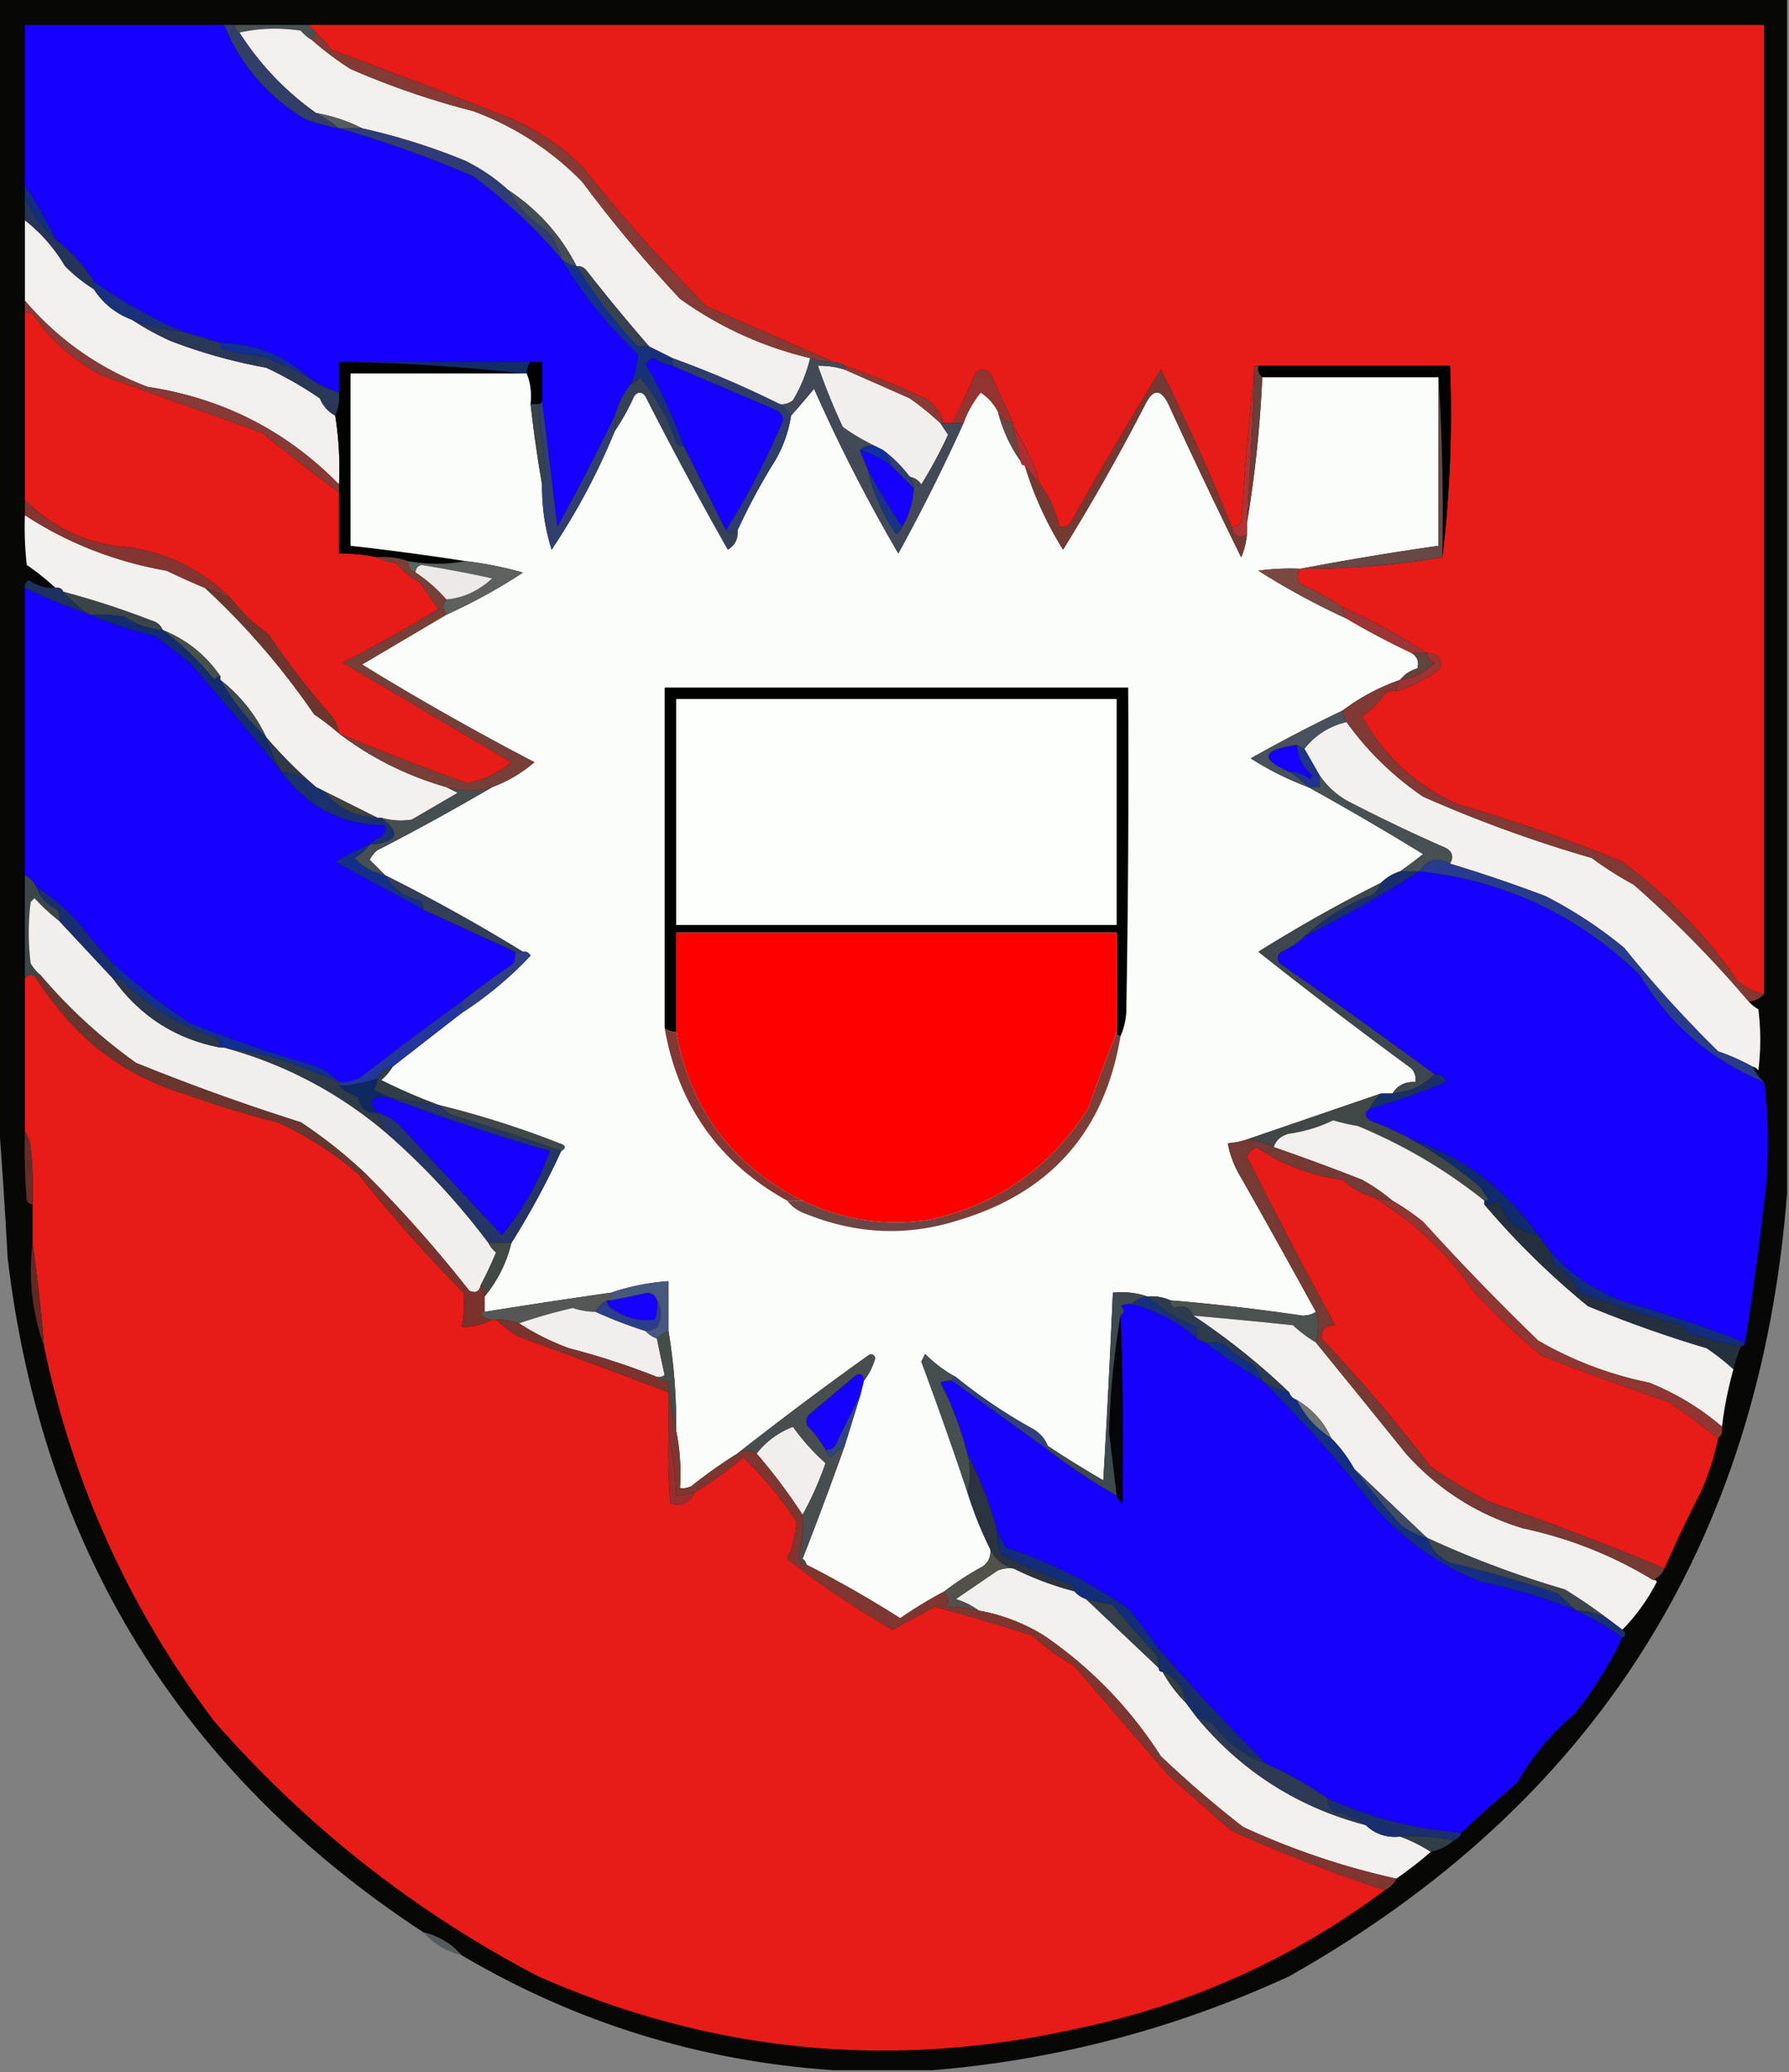 <svg xmlns="http://www.w3.org/2000/svg" width="467" height="541" style="shape-rendering:geometricPrecision;text-rendering:geometricPrecision;image-rendering:optimizeQuality;fill-rule:evenodd;clip-rule:evenodd"><rect width="100%" height="100%" fill="#808080" stroke="none"/><path style="opacity:1" fill="#070806" d="M-.5-.5h467v312c-7.122 91.458-50.456 159.624-130 204.5-29.692 13.671-60.692 21.838-93 24.5h-26c-34.697-2.343-67.03-12.343-97-30-2.661-3.002-5.995-5.002-10-6C47.185 462.924 11.018 404.257 2 328.5c-.686-12.833-1.52-25.5-2.5-38V-.5z"/><path style="opacity:1" fill="#1600ff" d="M58.5 6.5c4.346 10.508 11.346 18.674 21 24.5a45.785 45.785 0 0 0 9 2.5 291.725 291.725 0 0 1 35 12.5 140.8 140.8 0 0 1 23 21.5 113.567 113.567 0 0 0 20 25 18.973 18.973 0 0 1-2 8c-1.841 2.349-3.174 5.015-4 8a596.315 596.315 0 0 1-15 29 20716.502 20716.502 0 0 0-4-33v-10h-53v8a26.8 26.8 0 0 1-8-4c-6.428-5.839-14.095-8.839-23-9a4330.253 4330.253 0 0 0-10-3 131.088 131.088 0 0 1-23-13 40.338 40.338 0 0 0-10-11 92.288 92.288 0 0 0-8-14v-42h52z"/><path style="opacity:1" fill="#485051" d="M61.5 6.5h19l2 2-1 2a10.52 10.52 0 0 1-3-2.5c-5.516-.817-10.85-.65-16 .5-.838-.342-1.172-1.008-1-2z"/><path style="opacity:1" fill="#e71b17" d="M80.5 6.5h380v253c-2.64-.454-4.973-1.621-7-3.5-8.292-11.959-18.292-22.293-30-31a409.898 409.898 0 0 0-43-15c-10.902-4.904-19.236-12.57-25-23a19.432 19.432 0 0 0 6-6 4.934 4.934 0 0 1 3-.5 37.927 37.927 0 0 0 11.5-6c.509-2.638-.658-3.972-3.5-4a174.111 174.111 0 0 0-22-12 86.687 86.687 0 0 0-11-6c-1.126-1.308-1.126-2.642 0-4a215.374 215.374 0 0 0 37-3c1.985-16.3 2.652-32.966 2-50h-51a1131.59 1131.59 0 0 0-3.5 41c-.671.752-1.504 1.086-2.5 1a569.06 569.06 0 0 0-18.5-41 1193.402 1193.402 0 0 0-23.5 40c-.825.886-1.825 1.219-3 1-.876-4.082-2.543-7.749-5-11-1.55-5.43-3.884-10.43-7-15v-1a2421.64 2421.64 0 0 1-6-13c-1.333-1.333-2.667-1.333-4 0a115.053 115.053 0 0 1-6 13h-2c-.889-2.236-2.222-4.236-4-6a224.705 224.705 0 0 0-22-9 5.728 5.728 0 0 0-3-1c-10.91-4.783-21.91-9.616-33-14.5A419.27 419.27 0 0 1 152 43.5c-5.389-5.28-11.556-9.447-18.5-12.5a1997.165 1997.165 0 0 0-47-18 32.616 32.616 0 0 0-4-4.5l-2-2z"/><path style="opacity:1" fill="#f3efed" d="M81.5 10.5a79.924 79.924 0 0 0 10 7.5 210.253 210.253 0 0 0 32 11c10.916 4.038 20.416 10.204 28.5 18.5A358.248 358.248 0 0 0 177.5 78c10.267 7.373 21.6 12.54 34 15.5a39.237 39.237 0 0 1-4.5 11c-1.011.837-2.178 1.17-3.5 1a265.313 265.313 0 0 0-28-12 401.2 401.2 0 0 0-6-3 481.044 481.044 0 0 1-16.5-20c-.671-.752-1.504-1.086-2.5-1-4.176-8.183-10.176-14.85-18-20-3.254-2.971-6.92-5.471-11-7.5a164.74 164.74 0 0 0-27-8.5c-3.716-1.905-7.716-3.239-12-4-8.016-5.683-14.682-12.683-20-21 5.15-1.15 10.484-1.317 16-.5a10.52 10.52 0 0 0 3 2.5z"/><path style="opacity:1" fill="#323e68" d="M58.5 6.5h3c-.172.992.162 1.658 1 2 5.318 8.317 11.984 15.317 20 21a38.496 38.496 0 0 1 6 4 45.785 45.785 0 0 1-9-2.5c-9.654-5.826-16.654-13.992-21-24.5z"/><path style="opacity:1" fill="#575b5d" d="M82.5 29.5c4.284.761 8.284 2.095 12 4h-6a38.496 38.496 0 0 0-6-4z"/><path style="opacity:1" fill="#2f3c77" d="M88.5 33.5h6a164.74 164.74 0 0 1 27 8.5c4.08 2.029 7.746 4.529 11 7.5 2.6 4.435 6.1 8.102 10.5 11 1.726 2.091 2.893 4.424 3.5 7a140.8 140.8 0 0 0-23-21.5 291.725 291.725 0 0 0-35-12.5z"/><path style="opacity:1" fill="#843b36" d="M82.5 8.5a32.616 32.616 0 0 1 4 4.5 1997.165 1997.165 0 0 1 47 18c6.944 3.053 13.111 7.22 18.5 12.5A419.27 419.27 0 0 0 184.5 80c11.09 4.884 22.09 9.717 33 14.5a19.24 19.24 0 0 1-6-1c-12.4-2.96-23.733-8.127-34-15.5A358.248 358.248 0 0 1 152 47.5c-8.084-8.296-17.584-14.462-28.5-18.5a210.253 210.253 0 0 1-32-11 79.924 79.924 0 0 1-10-7.5l1-2z"/><path style="opacity:1" fill="#434d56" d="M132.5 49.5c7.824 5.15 13.824 11.817 18 20-1.562-.233-2.895-.9-4-2-.607-2.576-1.774-4.909-3.5-7-4.4-2.898-7.9-6.565-10.5-11z"/><path style="opacity:1" fill="#f3efed" d="M6.5 57.5c4.162 3.252 7.662 7.252 10.5 12a41.376 41.376 0 0 0 7.5 6c2.418 3.745 5.751 6.412 10 8a71.244 71.244 0 0 0 10 5.5c8.06 3.1 16.393 5.433 25 7a100.23 100.23 0 0 1 14 8c.828 1.992 2.161 3.492 4 4.5a86.756 86.756 0 0 1 1 18c-13.677-14.007-30.344-22.507-50-25.5-12.63-4.806-23.297-12.306-32-22.5v-21z"/><path style="opacity:1" fill="#112d80" d="M6.5 48.5a92.288 92.288 0 0 1 8 14c-3.556-3-6.223-6.666-8-11v-3z"/><path style="opacity:1" fill="#26345a" d="M6.5 51.5c1.777 4.334 4.444 8 8 11a40.338 40.338 0 0 1 10 11v2a41.376 41.376 0 0 1-7.5-6c-2.838-4.748-6.338-8.748-10.5-12v-6z"/><path style="opacity:1" fill="#384151" d="M150.5 69.5c.996-.086 1.829.248 2.5 1a481.044 481.044 0 0 0 16.5 20h-3a124.155 124.155 0 0 1-16-21z"/><path style="opacity:1" fill="#19317b" d="M24.5 73.5a131.088 131.088 0 0 0 23 13 47.13 47.13 0 0 1-13-3c-4.249-1.588-7.582-4.255-10-8v-2z"/><path style="opacity:1" fill="#123093" d="M146.5 67.5c1.105 1.1 2.438 1.767 4 2a124.155 124.155 0 0 0 16 21v2a113.567 113.567 0 0 1-20-25z"/><path style="opacity:1" fill="#e71b17" d="M6.5 81.5a2.428 2.428 0 0 1 2 .5c4.76 6.761 10.76 12.094 18 16 14.012 5.002 28.012 10.002 42 15a433.828 433.828 0 0 0 20 15.5v16a44.87 44.87 0 0 1 10 1c1.452.802 3.118 1.302 5 1.5a21.53 21.53 0 0 0 6 5c1.681 2.344 3.348 4.677 5 7a451.471 451.471 0 0 1-25 14c14.695 8.679 29.362 17.345 44 26-3.316 2.779-7.149 4.613-11.5 5.5a655.056 655.056 0 0 1-33.5-13 10.122 10.122 0 0 0-1.5-4 213.547 213.547 0 0 1-17-22c-3.694-2.529-6.86-5.529-9.5-9-7.091-7.22-15.758-11.72-26-13.5-10.966-.652-20.3-4.819-28-12.5v-49z"/><path style="opacity:1" fill="#112f90" d="M57.5 89.5c8.905.161 16.572 3.161 23 9a99.708 99.708 0 0 0-12-5.5 74.442 74.442 0 0 1-9.5-1.5c-1.03-.336-1.53-1.003-1.5-2z"/><path style="opacity:1" fill="#1600ff" d="M175.5 95.5c8.974 3.818 17.974 7.652 27 11.5 1.016.519 1.682 1.353 2 2.5a198.321 198.321 0 0 1-15 29l-11-22a125.742 125.742 0 0 0-10-21.5 4.451 4.451 0 0 1 2-1.5 16.062 16.062 0 0 0 5 2z"/><path style="opacity:1" fill="#030402" d="M91.5 94.5a504.025 504.025 0 0 1 45 3h-45v45a690.745 690.745 0 0 1 30 4c-4.834.926-9.834.926-15 0-2.554-.888-5.221-1.221-8-1a44.87 44.87 0 0 0-10-1v-18a86.756 86.756 0 0 0-1-18c.841-1.879 1.175-3.879 1-6v-8h3z"/><path style="opacity:1" fill="#122c67" d="M91.5 94.5h47a5.727 5.727 0 0 0-1 3h-1a504.025 504.025 0 0 0-45-3z"/><path style="opacity:1" fill="#000200" d="M138.5 94.5h3v10c0 .667-.333 1-1 1h-2c.306-2.885-.027-5.552-1-8a5.727 5.727 0 0 1 1-3z"/><path style="opacity:1" fill="#020200" d="M328.5 95.5h50c.652 17.034-.015 33.7-2 50a552.805 552.805 0 0 0-1-47h-46c-.904-.709-1.237-1.709-1-3z"/><path style="opacity:1" fill="#f1eeec" d="M220.5 96.5a5270.33 5270.33 0 0 1 17 7.5 76.332 76.332 0 0 1 8 6.5c.641.982 1.307 1.982 2 3a121.345 121.345 0 0 1-7 13c-.765-1.112-1.765-1.779-3-2-2.075-2.742-4.409-5.076-7-7l-2-1a55.464 55.464 0 0 1-8.5-5 164.647 164.647 0 0 1-6.5-16 21.445 21.445 0 0 1 7 1z"/><path style="opacity:1" fill="#fbfdfa" d="M136.5 97.5h1c.973 2.448 1.306 5.115 1 8 .81 7.148 1.81 14.148 3 21-.059 5.878.775 11.545 2.5 17a173.113 173.113 0 0 0 16.5-31 57.857 57.857 0 0 0 5-9c1-1.333 2-1.333 3 0a1034.5 1034.5 0 0 0 21.5 40c1.883-1.153 2.716-2.819 2.5-5a166.572 166.572 0 0 1 10-18.5 33.788 33.788 0 0 0 4-11.5 192.626 192.626 0 0 0 6-7 434.831 434.831 0 0 0 22 43 495.6 495.6 0 0 0 17-34 27.016 27.016 0 0 1 4.5-8 12.5 12.5 0 0 1 4.5 5c1.227 4.782 3.227 9.115 6 13 0 .667.333 1 1 1a91.785 91.785 0 0 0 10 22 553.702 553.702 0 0 0 21.5-38c2-4 4-4 6 0a1548.928 1548.928 0 0 0 19 40 20.093 20.093 0 0 0 1.5-6v-3c2.096-12.445 3.429-25.111 4-38h46v44a784.729 784.729 0 0 0-36 6 60.931 60.931 0 0 0-11 .5 192.142 192.142 0 0 0 23 12.5 206.01 206.01 0 0 0 17 9c1.484.973 1.984 2.307 1.5 4-1.878.553-3.378 1.553-4.5 3-5.476 1.924-10.476 4.591-15 8a413.325 413.325 0 0 0-24 12.5 78.855 78.855 0 0 0 15 7.5 738.976 738.976 0 0 1 30 17.5 157.284 157.284 0 0 1-6 4.5c-1.934.61-3.601 1.61-5 3a377.857 377.857 0 0 0-32 18 1333.886 1333.886 0 0 0 40 30.5c.837 1.011 1.17 2.178 1 3.5-2.716-.114-4.716.886-6 3h-3c-11.763 4.031-23.43 8.031-35 12a20.69 20.69 0 0 1-5 1 25.93 25.93 0 0 0 3.5 9 2852.78 2852.78 0 0 1 19.5 35c-.949.652-2.115.986-3.5 1a551.169 551.169 0 0 0-34.5-4c-1.879-.841-3.879-1.175-6-1-2.787-.977-5.787-1.31-9-1-.7 16.33-1.533 32.664-2.5 49a284.08 284.08 0 0 1-14.5-9c-.782-1.951-2.116-3.451-4-4.5a138.396 138.396 0 0 1-20-13.5c-2.907-1.559-5.574-3.559-8-6l-1 2a1029.06 1029.06 0 0 1 12 34 101.13 101.13 0 0 0 6 15c.203 1.89-.463 3.39-2 4.5a74.903 74.903 0 0 0-10 6.5 112.08 112.08 0 0 0-11.5 7 297.865 297.865 0 0 0-24.5-14c-.111-.617-.444-1.117-1-1.5a1076.124 1076.124 0 0 0 11-29.5l4-13 1-4c1.364-1.72 2.364-3.72 3-6-.502-1.021-1.168-1.188-2-.5a921.862 921.862 0 0 0-34 25.5 127.065 127.065 0 0 0-12 8.5 4.934 4.934 0 0 1-3 .5c.321-5.195-.013-10.195-1-15 .09-8.737-.576-17.404-2-26v-13a59.945 59.945 0 0 0-15 3 1976.406 1976.406 0 0 0-33 5v-4c3.374-4.081 5.707-8.747 7-14a206.333 206.333 0 0 0 13-24c1.385-.802 1.218-1.469-.5-2a246.578 246.578 0 0 0-31.5-10 147.208 147.208 0 0 1-15-6.5 14.698 14.698 0 0 0 3-3.5 5829.775 5829.775 0 0 1 18-14 96.513 96.513 0 0 0 18-15c-.457-.798-1.124-1.131-2-1a471.02 471.02 0 0 0-36-20c-1.3-1.327-2.633-2.66-4-4a7.248 7.248 0 0 1 2-2.5 633.55 633.55 0 0 0 30-16.5 35.928 35.928 0 0 0 11-6.5 734.409 734.409 0 0 1-45-25.5c7.361-4.345 14.694-8.678 22-13a146.2 146.2 0 0 0 20-11 94.447 94.447 0 0 0-15-3 690.745 690.745 0 0 0-30-4v-45h45z"/><path style="opacity:1" fill="#873a36" d="M6.5 78.5c8.703 10.194 19.37 17.694 32 22.5 19.656 2.993 36.323 11.493 50 25.5v2a433.828 433.828 0 0 1-20-15.5c-13.988-4.998-27.988-9.998-42-15-7.24-3.906-13.24-9.239-18-16a2.428 2.428 0 0 0-2-.5v-3z"/><path style="opacity:1" fill="#2a3756" d="M34.5 83.5a47.13 47.13 0 0 0 13 3c3.323.993 6.656 1.993 10 3-.03.997.47 1.664 1.5 2a74.442 74.442 0 0 0 9.5 1.5 99.708 99.708 0 0 1 12 5.5 26.8 26.8 0 0 0 8 4c.175 2.121-.159 4.121-1 6-1.839-1.008-3.172-2.508-4-4.5a100.23 100.23 0 0 0-14-8 138.648 138.648 0 0 1-25-7 71.244 71.244 0 0 1-10-5.5z"/><path style="opacity:1" fill="#733a33" d="M321.5 137.5c.576 2.624 1.91 3.291 4 2a20.093 20.093 0 0 1-1.5 6 1548.928 1548.928 0 0 1-19-40c-2-4-4-4-6 0a553.702 553.702 0 0 1-21.5 38 91.785 91.785 0 0 1-10-22l4 5c2.457 3.251 4.124 6.918 5 11 1.175.219 2.175-.114 3-1a1193.402 1193.402 0 0 1 23.5-40 569.06 569.06 0 0 1 18.5 41z"/><path style="opacity:1" fill="#183179" d="M166.5 90.5h3a401.2 401.2 0 0 1 6 3v2a16.062 16.062 0 0 1-5-2 4.451 4.451 0 0 0-2 1.5 125.742 125.742 0 0 1 10 21.5c-.876.131-1.543-.202-2-1-2.159-6.326-5.325-11.992-9.5-17-.708.88-1.542 1.547-2.5 2a18.973 18.973 0 0 0 2-8v-2z"/><path style="opacity:1" fill="#893a36" d="M220.5 95.5a224.705 224.705 0 0 1 22 9c1.778 1.764 3.111 3.764 4 6h-1a76.332 76.332 0 0 0-8-6.5 5270.33 5270.33 0 0 0-17-7.5v-1z"/><path style="opacity:1" fill="#2e3d6c" d="M175.5 93.5a265.313 265.313 0 0 1 28 12 10.165 10.165 0 0 1 3 3 33.788 33.788 0 0 1-4 11.5 166.572 166.572 0 0 0-10 18.5c-1.152 1.125-2.152 1.125-3 0a198.321 198.321 0 0 0 15-29c-.318-1.147-.984-1.981-2-2.5-9.026-3.848-18.026-7.682-27-11.5v-2z"/><path style="opacity:1" fill="#943431" d="M264.5 110.5c-1.93-.271-3.264-1.271-4-3a12.5 12.5 0 0 0-4.5-5 27.016 27.016 0 0 0-4.5 8h-3c2.26-4.187 4.26-8.521 6-13 1.333-1.333 2.667-1.333 4 0a2421.64 2421.64 0 0 0 6 13z"/><path style="opacity:1" fill="#684641" d="M260.5 107.5c.736 1.729 2.07 2.729 4 3v1l2 9c-2.773-3.885-4.773-8.218-6-13z"/><path style="opacity:1" fill="#ad3335" d="M327.5 95.5a1351.606 1351.606 0 0 1-2 41v3c-2.09 1.291-3.424.624-4-2 .996.086 1.829-.248 2.5-1a1131.59 1131.59 0 0 1 3.5-41z"/><path style="opacity:1" fill="#374348" d="M138.5 105.5h2a1464.69 1464.69 0 0 0 2 19c-.363.683-.696 1.35-1 2a358.869 358.869 0 0 1-3-21z"/><path style="opacity:1" fill="#6a3f38" d="M327.5 95.5h1c-.237 1.291.096 2.291 1 3-.571 12.889-1.904 25.555-4 38a1351.606 1351.606 0 0 0 2-41z"/><path style="opacity:1" fill="#ad2f32" d="M264.5 111.5c3.116 4.57 5.45 9.57 7 15l-4-5c-.667 0-1-.333-1-1l-2-9z"/><path style="opacity:1" fill="#313f6f" d="M141.5 104.5c1.325 10.856 2.658 21.856 4 33a596.315 596.315 0 0 0 15-29v4a173.113 173.113 0 0 1-16.5 31c-1.725-5.455-2.559-11.122-2.5-17 .304-.65.637-1.317 1-2a1464.69 1464.69 0 0 1-2-19c.667 0 1-.333 1-1z"/><path style="opacity:1" fill="#434956" d="M211.5 93.5a19.24 19.24 0 0 0 6 1 5.728 5.728 0 0 1 3 1v1a21.445 21.445 0 0 0-7-1 164.647 164.647 0 0 0 6.5 16 55.464 55.464 0 0 0 8.5 5c-1.599-.268-2.932.066-4 1l2 5c1.391 6.119 3.891 11.785 7.5 17 .717-.544 1.217-1.211 1.5-2 1.802-3.074 2.802-6.408 3-10a5.727 5.727 0 0 0-1-3c1.235.221 2.235.888 3 2a121.345 121.345 0 0 0 7-13 185.977 185.977 0 0 1-2-3h6a495.6 495.6 0 0 1-17 34 434.831 434.831 0 0 1-22-43 192.626 192.626 0 0 1-6 7 10.165 10.165 0 0 0-3-3c1.322.17 2.489-.163 3.5-1a39.237 39.237 0 0 0 4.5-11z"/><path style="opacity:1" fill="#313d72" d="M230.5 117.5c2.591 1.924 4.925 4.258 7 7 .61.891.943 1.891 1 3l-6-6c-.233-1.562-.9-2.895-2-4z"/><path style="opacity:1" fill="#1600ff" d="M224.5 117.5a27.374 27.374 0 0 1 8 4l6 6c-.198 3.592-1.198 6.926-3 10a162.876 162.876 0 0 1-9-15l-2-5z"/><path style="opacity:1" fill="#0f309f" d="M224.5 117.5c1.068-.934 2.401-1.268 4-1l2 1c1.1 1.105 1.767 2.438 2 4a27.374 27.374 0 0 0-8-4z"/><path style="opacity:1" fill="#364155" d="m178.5 116.5 11 22c.848 1.125 1.848 1.125 3 0 .216 2.181-.617 3.847-2.5 5a1034.5 1034.5 0 0 1-21.5-40c-1-1.333-2-1.333-3 0a57.857 57.857 0 0 1-5 9v-4c.826-2.985 2.159-5.651 4-8 .958-.453 1.792-1.12 2.5-2 4.175 5.008 7.341 10.674 9.5 17 .457.798 1.124 1.131 2 1z"/><path style="opacity:1" fill="#193387" d="M226.5 122.5a162.876 162.876 0 0 0 9 15c-.283.789-.783 1.456-1.5 2-3.609-5.215-6.109-10.881-7.5-17z"/><path style="opacity:1" fill="#f4f0ee" d="M6.5 134.5c11.223 7.319 23.556 12.152 37 14.5a200.512 200.512 0 0 0 10 4.5c10.669 9.846 20.169 20.846 28.5 33a69.052 69.052 0 0 1 6.5 5c8.35 6.357 17.683 11.024 28 14l3 1.5-12 7c-2.692.43-5.359.263-8-.5h-1l-14-7-2-1c-4.667-4-9-8.333-13-13-2.8-5.921-6.8-10.921-12-15v-1c-3.872-5.552-8.872-9.552-15-12-.558-1.29-1.558-2.123-3-2.5a220.274 220.274 0 0 0-23-7.5c-.342-.838-1.008-1.172-2-1a68.88 68.88 0 0 0-7.5-6 84.94 84.94 0 0 1-.5-13z"/><path style="opacity:1" fill="#664844" d="M375.5 98.5a552.805 552.805 0 0 1 1 47 215.374 215.374 0 0 1-37 3 784.729 784.729 0 0 1 36-6v-44z"/><path style="opacity:1" fill="#5c605f" d="M106.5 146.5c5.166.926 10.166.926 15 0a94.447 94.447 0 0 1 15 3 146.2 146.2 0 0 1-20 11c-.905-1.464-.905-2.798 0-4 4.361-.335 8.361-2.168 12-5.5a359.229 359.229 0 0 0-18.5-3.5c-1.03.336-1.53 1.003-1.5 2-1.406-.473-2.073-1.473-2-3z"/><path style="opacity:1" fill="#ede9e7" d="M116.5 156.5a40.228 40.228 0 0 0-8-7c-.03-.997.47-1.664 1.5-2a359.229 359.229 0 0 1 18.5 3.5c-3.639 3.332-7.639 5.165-12 5.5z"/><path style="opacity:1" fill="#784841" d="M339.5 148.5c-1.126 1.358-1.126 2.692 0 4a86.687 86.687 0 0 1 11 6 5.727 5.727 0 0 0 1 3 192.142 192.142 0 0 1-23-12.5 60.931 60.931 0 0 1 11-.5z"/><path style="opacity:1" fill="#843532" d="M6.5 130.5c7.7 7.681 17.034 11.848 28 12.5 10.242 1.78 18.909 6.28 26 13.5a32.897 32.897 0 0 0-7-3 200.512 200.512 0 0 1-10-4.5c-13.444-2.348-25.777-7.181-37-14.5v-4z"/><path style="opacity:1" fill="#1600ff" d="M6.5 153.5a193.018 193.018 0 0 0 17 7c5.405 2.276 11.072 4.109 17 5.5l9 7a927.118 927.118 0 0 1 24 28.5c6.654 9.16 15.654 13.827 27 14 .219 1.175-.114 2.175-1 3-1.239.442-2.239 1.109-3 2a61.868 61.868 0 0 0-9 4.5c7.694 4.179 15.36 8.346 23 12.5 7.995 3.666 15.995 7.332 24 11 .17 1.322-.163 2.489-1 3.5a188.305 188.305 0 0 0-13 9.5 754.336 754.336 0 0 0-26 19.5 10.1 10.1 0 0 1-6 1.5c-1.928-1.974-4.261-3.474-7-4.5a301.967 301.967 0 0 1-32-11 150.892 150.892 0 0 1-20-15.5 123.127 123.127 0 0 1-8.5-10c-3.43-3.939-7.263-7.272-11.5-10a6.544 6.544 0 0 0-3-3v-75z"/><path style="opacity:1" fill="#1d315f" d="M14.5 153.5c.992-.172 1.658.162 2 1 2.116 2.348 4.45 4.348 7 6a193.018 193.018 0 0 1-17-7c-.13-.876.202-1.543 1-2 2.118 1.446 4.451 2.113 7 2z"/><path style="opacity:1" fill="#3b4547" d="M16.5 154.5a220.274 220.274 0 0 1 23 7.5c1.442.377 2.442 1.21 3 2.5-3.68-.251-7.013-1.418-10-3.5a40.911 40.911 0 0 0-9-.5c-2.55-1.652-4.884-3.652-7-6z"/><path style="opacity:1" fill="#9c3535" d="M350.5 158.5a174.111 174.111 0 0 1 22 12h-4a206.01 206.01 0 0 1-17-9 5.727 5.727 0 0 1-1-3z"/><path style="opacity:1" fill="#464f4c" d="M42.5 164.5c6.128 2.448 11.128 6.448 15 12-.617.111-1.117.444-1.5 1-4.053-4.916-8.553-9.249-13.5-13z"/><path style="opacity:1" fill="#62433c" d="M368.5 170.5h4c.077 1.25.744 2.083 2 2.5-2.473 2.547-5.473 4.047-9 4.5 1.122-1.447 2.622-2.447 4.5-3 .484-1.693-.016-3.027-1.5-4z"/><path style="opacity:1" fill="#6c362f" d="M53.5 153.5a32.897 32.897 0 0 1 7 3c2.64 3.471 5.806 6.471 9.5 9a213.547 213.547 0 0 0 17 22 10.122 10.122 0 0 1 1.5 4 69.052 69.052 0 0 0-6.5-5c-8.331-12.154-17.831-23.154-28.5-33z"/><path style="opacity:1" fill="#9e3333" d="M372.5 170.5c2.842.028 4.009 1.362 3.5 4a37.927 37.927 0 0 1-11.5 6 5.727 5.727 0 0 1 1-3c3.527-.453 6.527-1.953 9-4.5-1.256-.417-1.923-1.25-2-2.5z"/><path style="opacity:1" fill="#000200" d="M292.5 270.5c-.667 0-1-.333-1-1v-26h-115v26a5.727 5.727 0 0 1-3-1v-89h121c.167 28.335 0 56.669-.5 85-.191 2.208-.691 4.208-1.5 6z"/><path style="opacity:1" fill="#fcfffb" d="M176.5 182.5h115v59h-115v-59z"/><path style="opacity:1" fill="#3e494e" d="M57.5 177.5c5.2 4.079 9.2 9.079 12 15a64.94 64.94 0 0 1-12-15z"/><path style="opacity:1" fill="#f4f0ee" d="M351.5 188.5c5.446 7.611 12.113 14.111 20 19.5a346.262 346.262 0 0 0 44 16 94.09 94.09 0 0 0 11 7 290.914 290.914 0 0 1 30 30.5c.672.767 1.505 1.434 2.5 2a64.218 64.218 0 0 1 0 16c-.383-.556-.883-.889-1.5-1a54.713 54.713 0 0 0-9-4 313.315 313.315 0 0 1-24.5-27 112.765 112.765 0 0 0-20.5-13.5 369.234 369.234 0 0 0-25-8.5c1.182-2.061.515-3.561-2-4.5a429.204 429.204 0 0 1-25-12c-2.858-1.694-5.191-3.861-7-6.5l-4-7c2.791-3.57 6.457-5.904 11-7z"/><path style="opacity:1" fill="#132c6f" d="M23.5 160.5a40.911 40.911 0 0 1 9 .5c2.987 2.082 6.32 3.249 10 3.5 4.947 3.751 9.447 8.084 13.5 13 .383-.556.883-.889 1.5-1v1a64.94 64.94 0 0 0 12 15 44.206 44.206 0 0 0 4 9 927.118 927.118 0 0 0-24-28.5l-9-7c-5.928-1.391-11.595-3.224-17-5.5z"/><path style="opacity:1" fill="#1600ff" d="M338.5 194.5c.262 3.191 1.595 5.858 4 8l-.5 1c-1.584-1.361-3.418-2.028-5.5-2-7.75-3.389-7.083-5.723 2-7z"/><path style="opacity:1" fill="#1d3488" d="m338.5 194.5 2 1 4 7v3h-3a22.755 22.755 0 0 0-5-4c2.082-.028 3.916.639 5.5 2l.5-1c-2.405-2.142-3.738-4.809-4-8z"/><path style="opacity:1" fill="#2f3948" d="M69.5 192.5c4 4.667 8.333 9 13 13-2.541-2.099-5.541-3.432-9-4a44.206 44.206 0 0 1-4-9z"/><path style="opacity:1" fill="#783f39" d="M98.5 145.5c2.779-.221 5.446.112 8 1-.073 1.527.594 2.527 2 3a40.228 40.228 0 0 1 8 7c-.905 1.202-.905 2.536 0 4-7.306 4.322-14.639 8.655-22 13a734.409 734.409 0 0 0 45 25.5 35.928 35.928 0 0 1-11 6.5c-4.301 1.188-8.301 1.188-12 0-10.317-2.976-19.65-7.643-28-14a655.056 655.056 0 0 0 33.5 13c4.351-.887 8.184-2.721 11.5-5.5-14.638-8.655-29.305-17.321-44-26a451.471 451.471 0 0 0 25-14 2165.194 2165.194 0 0 0-5-7 21.53 21.53 0 0 1-6-5c-1.882-.198-3.548-.698-5-1.5z"/><path style="opacity:1" fill="#49515c" d="M350.5 185.5a5.727 5.727 0 0 0 1 3c-4.543 1.096-8.209 3.43-11 7l-2-1c-9.083 1.277-9.75 3.611-2 7a22.755 22.755 0 0 1 5 4 78.855 78.855 0 0 1-15-7.5 413.325 413.325 0 0 1 24-12.5z"/><path style="opacity:1" fill="#803934" d="M365.5 177.5a5.727 5.727 0 0 0-1 3 4.934 4.934 0 0 0-3 .5 19.432 19.432 0 0 1-6 6c5.764 10.43 14.098 18.096 25 23a409.898 409.898 0 0 1 43 15c11.708 8.707 21.708 19.041 30 31 2.027 1.879 4.36 3.046 7 3.5-1.014 1.174-2.347 1.84-4 2a290.914 290.914 0 0 0-30-30.5 94.09 94.09 0 0 1-11-7 346.262 346.262 0 0 1-44-16c-7.887-5.389-14.554-11.889-20-19.5a5.727 5.727 0 0 1-1-3c4.524-3.409 9.524-6.076 15-8z"/><path style="opacity:1" fill="#475053" d="M344.5 202.5c1.809 2.639 4.142 4.806 7 6.5a429.204 429.204 0 0 0 25 12c2.515.939 3.182 2.439 2 4.5-3.38-1.757-6.046-1.09-8 2h-5a157.284 157.284 0 0 0 6-4.5 738.976 738.976 0 0 0-30-17.5h3v-3z"/><path style="opacity:1" fill="#3e443b" d="m84.5 206.5 14 7c-5.777-.222-10.444-2.555-14-7z"/><path style="opacity:1" fill="#1a306f" d="M73.5 201.5c3.459.568 6.459 1.901 9 4l2 1c3.556 4.445 8.223 6.778 14 7h1c5.328 4.12 4.328 6.454-3 7 .761-.891 1.761-1.558 3-2 .886-.825 1.219-1.825 1-3-11.346-.173-20.346-4.84-27-14z"/><path style="opacity:1" fill="#464e52" d="M116.5 205.5c3.699 1.188 7.699 1.188 12 0a633.55 633.55 0 0 1-30 16.5 7.248 7.248 0 0 0-2 2.5c1.367 1.34 2.7 2.673 4 4-3.178-.664-5.845-2.164-8-4.5 1.593-.949 2.926-2.115 4-3.5 7.328-.546 8.328-2.88 3-7 2.641.763 5.308.93 8 .5l12-7-3-1.5z"/><path style="opacity:1" fill="#132f8a" d="M96.5 220.5c-1.074 1.385-2.407 2.551-4 3.5 2.155 2.336 4.822 3.836 8 4.5 2 3.494 5 5.66 9 6.5.752.671 1.086 1.504 1 2.5-7.64-4.154-15.306-8.321-23-12.5a61.868 61.868 0 0 1 9-4.5z"/><path style="opacity:1" fill="#1600ff" d="M460.5 282.5a129.007 129.007 0 0 1 .5 27 864.577 864.577 0 0 1-5.5 41 338.65 338.65 0 0 0-31-10.5c-7.906-2.777-14.572-7.277-20-13.5l-3-4c-8.306-11.976-19.306-20.309-33-25a83.697 83.697 0 0 0-11-5c-1.276-1.114-1.276-2.114 0-3a177.618 177.618 0 0 0 20-7c-.505-1.419-1.505-2.085-3-2a1907.867 1907.867 0 0 0-40.5-29c-.749-1.135-.583-2.135.5-3 2.313-1 4.313-2.334 6-4a329.756 329.756 0 0 0 30-17c22.181 2.349 41.347 11.349 57.5 27 7.764 12.955 18.597 22.289 32.5 28z"/><path style="opacity:1" fill="#3c4649" d="M6.5 228.5a6.544 6.544 0 0 1 3 3c.946 2.781 2.78 4.781 5.5 6 .483.948.65 1.948.5 3a54.538 54.538 0 0 1-6.5-6l-1 1a64.25 64.25 0 0 0 0 16c.698 1.191 1.531 2.191 2.5 3-.667 0-1 .333-1 1-1-1.333-2-1.333-3 0v-27z"/><path style="opacity:1" fill="#f2eeec" d="m15.5 240.5 14 15c6.997 9.777 16.33 15.777 28 18h1c15.585 4.238 29.585 11.571 42 22a185.695 185.695 0 0 1 27 29c.453.958 1.119 1.792 2 2.5a99.086 99.086 0 0 1-4 8.5c-.343 1.725-1.343 2.225-3 1.5a343.196 343.196 0 0 0-27-30.5 124.595 124.595 0 0 0-17-13.5 572.242 572.242 0 0 1-43-15.5 136.557 136.557 0 0 1-25-23c-.969-.809-1.802-1.809-2.5-3a64.25 64.25 0 0 1 0-16l1-1a54.538 54.538 0 0 0 6.5 6z"/><path style="opacity:1" fill="#333e58" d="M100.5 228.5a471.02 471.02 0 0 1 36 20h-2c-8.005-3.668-16.005-7.334-24-11 .086-.996-.248-1.829-1-2.5-4-.84-7-3.006-9-6.5z"/><path style="opacity:1" fill="#182e6d" d="M365.5 227.5h5a329.756 329.756 0 0 1-30 17c5.176-4.807 11.176-8.474 18-11a7.47 7.47 0 0 0 2-3c1.399-1.39 3.066-2.39 5-3z"/><path style="opacity:1" fill="#293b8d" d="M378.5 225.5a369.234 369.234 0 0 1 25 8.5 112.765 112.765 0 0 1 20.5 13.5 313.315 313.315 0 0 0 24.5 27 54.713 54.713 0 0 1 9 4 12.066 12.066 0 0 0 3 4c-13.903-5.711-24.736-15.045-32.5-28-16.153-15.651-35.319-24.651-57.5-27 1.954-3.09 4.62-3.757 8-2z"/><path style="opacity:1" fill="#fe0000" d="M291.5 269.5a673.62 673.62 0 0 0-7.5 20c-9.948 15.482-23.782 25.148-41.5 29-11.503 1.708-22.503.042-33-5-18.234-9.092-29.234-23.759-33-44v-26h115v26z"/><path style="opacity:1" fill="#192e6e" d="M9.5 231.5c4.237 2.728 8.07 6.061 11.5 10 2.669 3.5 5.502 6.833 8.5 10 .233 1.562.9 2.895 2 4h-2l-14-15a4.932 4.932 0 0 0-.5-3c-2.72-1.219-4.554-3.219-5.5-6z"/><path style="opacity:1" fill="#e71b17" d="M9.5 255.5a105.455 105.455 0 0 0 7.5 10c8.669 9.937 19.502 16.77 32.5 20.5a230.751 230.751 0 0 0 23 7 86.642 86.642 0 0 1 21 13.5 399.16 399.16 0 0 0 27.5 31 29.13 29.13 0 0 1-.5 9c2.928-.065 5.595-.732 8-2h1c1.753 1.723 3.753 3.223 6 4.5a2595.01 2595.01 0 0 1 39 14.5v11c-.166 6.009.001 12.009.5 18 2.839.836 5.005-.164 6.5-3a91.18 91.18 0 0 0 12.5-9 89.725 89.725 0 0 1 14 17c-.329 3.201-1.162 6.367-2.5 9.5a241.827 241.827 0 0 0 27.5 18.5c3.651-1.993 7.317-3.993 11-6a553.095 553.095 0 0 1 25.5 7.5 64.783 64.783 0 0 0 11 8l24.5 28.5 16.5 14.5c13.294 5.92 26.628 11.086 40 15.5-24.422 18.216-51.756 30.383-82 36.5-47.831 10.397-94.164 5.73-139-14-32.164-16.801-60.33-38.968-84.5-66.5-22.116-29.241-36.95-61.907-44.5-98a496.037 496.037 0 0 0-3-27v-10c.166-5.011 0-10.011-.5-15-.21-1.558-.71-2.891-1.5-4v-40c1-1.333 2-1.333 3 0z"/><path style="opacity:1" fill="#2f3e84" d="M134.5 248.5h2c.876-.131 1.543.202 2 1a96.513 96.513 0 0 1-18 15v-3a188.305 188.305 0 0 1 13-9.5c.837-1.011 1.17-2.178 1-3.5z"/><path style="opacity:1" fill="#3f474e" d="M360.5 230.5a7.47 7.47 0 0 1-2 3c-6.824 2.526-12.824 6.193-18 11-1.687 1.666-3.687 3-6 4-1.083.865-1.249 1.865-.5 3a1907.867 1907.867 0 0 1 40.5 29c-2.997 2.996-6.664 4.663-11 5 1.284-2.114 3.284-3.114 6-3 .17-1.322-.163-2.489-1-3.5a1333.886 1333.886 0 0 1-40-30.5 377.857 377.857 0 0 1 32-18z"/><path style="opacity:1" fill="#22369d" d="M120.5 261.5v3a5829.775 5829.775 0 0 0-18 14c-1.904.238-3.238 1.238-4 3a28.79 28.79 0 0 1-10 2v-1a10.1 10.1 0 0 0 6-1.5 754.336 754.336 0 0 1 26-19.5z"/><path style="opacity:1" fill="#2b364b" d="M29.5 255.5h2c7.04 7.19 15.373 12.357 25 15.5.752.671 1.086 1.504 1 2.5-11.67-2.223-21.003-8.223-28-18z"/><path style="opacity:1" fill="#112f8f" d="M29.5 251.5a150.892 150.892 0 0 0 20 15.5 301.967 301.967 0 0 0 32 11c2.739 1.026 5.072 2.526 7 4.5a318.009 318.009 0 0 0-14-5.5 139.036 139.036 0 0 0-16-3.5h-1c.086-.996-.248-1.829-1-2.5-9.627-3.143-17.96-8.31-25-15.5-1.1-1.105-1.767-2.438-2-4z"/><path style="opacity:1" fill="#2f3a48" d="M58.5 273.5a139.036 139.036 0 0 1 16 3.5 318.009 318.009 0 0 1 14 5.5v1c1.437 1.225 3.104 2.225 5 3 .504 2.842 2.171 4.175 5 4l2 5c-12.415-10.429-26.415-17.762-42-22z"/><path style="opacity:1" fill="#0e2862" d="M98.5 281.5a5.577 5.577 0 0 1-1 3 71.186 71.186 0 0 1 4 2c-4.67-.51-5.67.823-3 4-2.829.175-4.496-1.158-5-4-1.896-.775-3.563-1.775-5-3a28.79 28.79 0 0 0 10-2z"/><path style="opacity:1" fill="#313d44" d="M102.5 278.5a14.698 14.698 0 0 1-3 3.5 147.208 147.208 0 0 0 15 6.5 177.859 177.859 0 0 1-13-2 71.186 71.186 0 0 0-4-2 5.577 5.577 0 0 0 1-3c.762-1.762 2.096-2.762 4-3z"/><path style="opacity:1" fill="#192f69" d="M374.5 280.5c1.495-.085 2.495.581 3 2a177.618 177.618 0 0 1-20 7 12.066 12.066 0 0 1 3-4h3c4.336-.337 8.003-2.004 11-5z"/><path style="opacity:1" fill="#1600ff" d="M101.5 286.5a516.738 516.738 0 0 0 42 14 72.024 72.024 0 0 1-12.5 22 41927.63 41927.63 0 0 0-27.5-29.5 19.177 19.177 0 0 0-5-2.5c-2.67-3.177-1.67-4.51 3-4z"/><path style="opacity:1" fill="#68362e" d="M10.5 254.5a136.557 136.557 0 0 0 25 23 572.242 572.242 0 0 0 43 15.5 124.595 124.595 0 0 1 17 13.5h-2a86.642 86.642 0 0 0-21-13.5 230.751 230.751 0 0 1-23-7c-12.998-3.73-23.831-10.563-32.5-20.5a105.455 105.455 0 0 1-7.5-10c0-.667.333-1 1-1z"/><path style="opacity:1" fill="#404947" d="M114.5 288.5a246.578 246.578 0 0 1 31.5 10c1.718.531 1.885 1.198.5 2a734.656 734.656 0 0 0-29-9.5 81.316 81.316 0 0 1-3-2.5z"/><path style="opacity:1" fill="#404746" d="M360.5 285.5a12.066 12.066 0 0 0-3 4c-1.276.886-1.276 1.886 0 3a83.697 83.697 0 0 1 11 5c6.351 3.494 12.351 7.661 18 12.5l2 3c-.228.399-.562.565-1 .5-9.952-7.987-20.952-14.487-33-19.5a56.738 56.738 0 0 1-6.5-1.5 38.307 38.307 0 0 1-11.5 3.5c-2.044.498-3.378 1.665-4 3.5a21.17 21.17 0 0 0-7-2c11.57-3.969 23.237-7.969 35-12z"/><path style="opacity:1" fill="#f3efed" d="M387.5 313.5v1a208.424 208.424 0 0 0 27 26.5 323.278 323.278 0 0 0 31 11 59.425 59.425 0 0 1 7 5.5 99.578 99.578 0 0 0-3 15c-5.633-4.84-11.967-8.673-19-11.5-10.301-2.099-19.968-5.766-29-11a658.304 658.304 0 0 1-30-31 63.077 63.077 0 0 0-8-5.5 49.056 49.056 0 0 0-8-5.5 611.482 611.482 0 0 0-23-8.5c.622-1.835 1.956-3.002 4-3.5a38.307 38.307 0 0 0 11.5-3.5 56.738 56.738 0 0 0 6.5 1.5c12.048 5.013 23.048 11.513 33 19.5z"/><path style="opacity:1" fill="#7c3e37" d="M291.5 269.5c0 .667.333 1 1 1-4.079 24.742-18.079 40.742-42 48h-8c17.718-3.852 31.552-13.518 41.5-29a673.62 673.62 0 0 1 7.5-20z"/><path style="opacity:1" fill="#e71b17" d="M358.5 312.5c10.579 6.41 19.412 14.744 26.5 25a202.602 202.602 0 0 0 17.5 16.5 963.358 963.358 0 0 0 33 12 198.65 198.65 0 0 1 13 9.5 68.522 68.522 0 0 1-4.5 14 325.379 325.379 0 0 0-9.5 20 753.888 753.888 0 0 0-46-17.5 169.27 169.27 0 0 1-15-9 428.657 428.657 0 0 0-28.5-33.5c-.271-2.307.895-3.474 3.5-3.5a1376.824 1376.824 0 0 1-23-44c.509-1.169 1.342-2.002 2.5-2.5 6.829 4.61 14.329 7.443 22.5 8.5 2.317 2.157 4.984 3.657 8 4.5z"/><path style="opacity:1" fill="#652c27" d="M6.5 295.5c.79 1.109 1.29 2.442 1.5 4 .5 4.989.666 9.989.5 15-.617-.111-1.117-.444-1.5-1a162.44 162.44 0 0 1-.5-18z"/><path style="opacity:1" fill="#823834" d="M173.5 268.5c.891.61 1.891.943 3 1 3.766 20.241 14.766 34.908 33 44h-4c-17.763-9.829-28.43-24.829-32-45z"/><path style="opacity:1" fill="#102a6e" d="M368.5 297.5c13.694 4.691 24.694 13.024 33 25-5.156-.894-8.656-3.894-10.5-9-1.011.837-2.178 1.17-3.5 1v-1c.438.065.772-.101 1-.5l-2-3c-5.649-4.839-11.649-9.006-18-12.5z"/><path style="opacity:1" fill="#6b4644" d="M205.5 313.5h4c10.497 5.042 21.497 6.708 33 5h8c-13.38 4.334-26.713 3.834-40-1.5-2.084-.697-3.751-1.864-5-3.5z"/><path style="opacity:1" fill="#253565" d="M101.5 286.5c4.307.827 8.64 1.493 13 2a81.316 81.316 0 0 0 3 2.5 734.656 734.656 0 0 1 29 9.5 206.333 206.333 0 0 1-13 24h-6a185.695 185.695 0 0 0-27-29l-2-5a19.177 19.177 0 0 1 5 2.5 41927.63 41927.63 0 0 1 27.5 29.5 72.024 72.024 0 0 0 12.5-22 516.738 516.738 0 0 1-42-14z"/><path style="opacity:1" fill="#424844" d="M127.5 324.5h6c-1.293 5.253-3.626 9.919-7 14 .237-1.291-.096-2.291-1-3a99.086 99.086 0 0 0 4-8.5c-.881-.708-1.547-1.542-2-2.5z"/><path style="opacity:1" fill="#7c312d" d="M93.5 306.5h2a343.196 343.196 0 0 1 27 30.5c1.657.725 2.657.225 3-1.5.904.709 1.237 1.709 1 3v4c-.438-.065-.772.101-1 .5.744 1.039 1.744 1.539 3 1.5-2.405 1.268-5.072 1.935-8 2a29.13 29.13 0 0 0 .5-9 399.16 399.16 0 0 1-27.5-31z"/><path style="opacity:1" fill="#612924" d="M8.5 324.5a496.037 496.037 0 0 1 3 27c-3.127-8.809-4.127-17.809-3-27z"/><path style="opacity:1" fill="#1600ff" d="M171.5 339.5a12.93 12.93 0 0 1-.5 5c-4.074.598-7.907-.402-11.5-3-.798-.457-1.131-1.124-1-2h1c3.17-.584 6.337-1.25 9.5-2 1.376.184 2.209.851 2.5 2z"/><path style="opacity:1" fill="#47587f" d="M174.5 347.5c-1.21.432-2.21 1.099-3 2-1.21-.432-2.21-1.099-3-2a5.576 5.576 0 0 0 3-1c1.297-2.473 1.297-4.807 0-7-.291-1.149-1.124-1.816-2.5-2-3.163.75-6.33 1.416-9.5 2v-2a59.945 59.945 0 0 1 15-3v13z"/><path style="opacity:1" fill="#555756" d="M159.5 337.5v2h-1a6.547 6.547 0 0 0-3 3 19.048 19.048 0 0 1-6-1 141.912 141.912 0 0 0-14 4 19.22 19.22 0 0 0-6-1h-1c-1.256.039-2.256-.461-3-1.5.228-.399.562-.565 1-.5a1976.406 1976.406 0 0 1 33-5z"/><path style="opacity:1" fill="#4c5250" d="M305.5 339.5a551.169 551.169 0 0 1 34.5 4c1.385-.014 2.551-.348 3.5-1 .758 2.481.758 5.148 0 8-2.081-1.227-4.081-2.727-6-4.5-8.67-.91-17.337-1.744-26-2.5-1.113-2.257-2.779-2.924-5-2-.798-.457-1.131-1.124-1-2z"/><path style="opacity:1" fill="#1600fe" d="M295.5 340.5c6.318 1.66 11.985 4.66 17 9l2 1a178.47 178.47 0 0 0 15 10 320.32 320.32 0 0 1 28.5 32c7.847 9.188 17.347 16.021 28.5 20.5a139.904 139.904 0 0 1 25 7.5 77.216 77.216 0 0 1 12 7 104.176 104.176 0 0 1-12.5 20c-6.13 5.124-11.13 11.124-15 18a270 270 0 0 0-14.5 13c-12.197-.966-23.864-3.966-35-9a93.223 93.223 0 0 0-16-9 589.31 589.31 0 0 1-28-30 117.686 117.686 0 0 0-8-10.5c-9.799-6.899-20.465-12.233-32-16a19.602 19.602 0 0 0-2-3.5 100.011 100.011 0 0 0-8-21 88.651 88.651 0 0 0-7-18.5 4.934 4.934 0 0 1 3-.5c8.31 5.968 16.643 11.968 25 18a159.793 159.793 0 0 0 18 12c.283.789.783 1.456 1.5 2a975.134 975.134 0 0 0-.5-49c1.098-.897 1.098-1.73 0-2.5a4.934 4.934 0 0 1 3-.5z"/><path style="opacity:1" fill="#f2eeed" d="M155.5 342.5a114.877 114.877 0 0 0 13 5c.79.901 1.79 1.568 3 2a385.36 385.36 0 0 0 2 9.5 2.428 2.428 0 0 1-2 .5 196.88 196.88 0 0 0-23-7.5 64.76 64.76 0 0 1-13-6.5 141.912 141.912 0 0 1 14-4c1.953.656 3.953.989 6 1z"/><path style="opacity:1" fill="#25303e" d="m401.5 322.5 3 4a10.134 10.134 0 0 0 1.5 4c2.803 1.802 4.969 4.135 6.5 7a351.017 351.017 0 0 0 24.5 8c1.607.269 2.774 1.103 3.5 2.5a114.052 114.052 0 0 0 14 3.5 31.686 31.686 0 0 0-2 6 59.425 59.425 0 0 0-7-5.5 323.278 323.278 0 0 1-31-11 208.424 208.424 0 0 1-27-26.5c1.322.17 2.489-.163 3.5-1 1.844 5.106 5.344 8.106 10.5 9z"/><path style="opacity:1" fill="#2d3e88" d="M158.5 339.5c-.131.876.202 1.543 1 2 3.593 2.598 7.426 3.598 11.5 3a12.93 12.93 0 0 0 .5-5c1.297 2.193 1.297 4.527 0 7a5.576 5.576 0 0 1-3 1 114.877 114.877 0 0 1-13-5 6.547 6.547 0 0 1 3-3z"/><path style="opacity:1" fill="#030509" d="M292.5 343.5c.577 16.333.744 32.667.5 49-.717-.544-1.217-1.211-1.5-2a2085.153 2085.153 0 0 0-2-16.5c.324-10.474 1.324-20.64 3-30.5z"/><path style="opacity:1" fill="#16307c" d="M299.5 338.5a43.64 43.64 0 0 0 13 8v3c-5.015-4.34-10.682-7.34-17-9 1.014-1.174 2.347-1.84 4-2z"/><path style="opacity:1" fill="#f3efed" d="M311.5 343.5c8.663.756 17.33 1.59 26 2.5 1.919 1.773 3.919 3.273 6 4.5a7922.687 7922.687 0 0 1 23.5 29c8.352 9.355 18.519 15.855 30.5 19.5 12.226 2.626 23.559 7.126 34 13.5.438-.065.772.101 1 .5-2.409 4.675-5.409 8.842-9 12.5a308.607 308.607 0 0 0-4-3 138.461 138.461 0 0 0-11-7.5 259.15 259.15 0 0 1-36-13.5c-6.332-5.99-12.665-11.99-19-18a35.916 35.916 0 0 0-6-8c-1.92-4.256-4.92-7.589-9-10-1-.333-1.667-1-2-2a181.054 181.054 0 0 0-25-20z"/><path style="opacity:1" fill="#112d7c" d="M404.5 326.5c5.428 6.223 12.094 10.723 20 13.5a338.65 338.65 0 0 1 31 10.5c0 .667-.333 1-1 1a114.052 114.052 0 0 1-14-3.5c-.726-1.397-1.893-2.231-3.5-2.5a351.017 351.017 0 0 1-24.5-8c-1.531-2.865-3.697-5.198-6.5-7a10.134 10.134 0 0 1-1.5-4z"/><path style="opacity:1" fill="#464c4a" d="M174.5 347.5a149.373 149.373 0 0 1 2 26l-2-10v-3c-1.291.237-2.291-.096-3-1a2.428 2.428 0 0 0 2-.5 385.36 385.36 0 0 1-2-9.5c.79-.901 1.79-1.568 3-2z"/><path style="opacity:1" fill="#2e3b4e" d="M299.5 338.5c2.121-.175 4.121.159 6 1-.131.876.202 1.543 1 2 2.221-.924 3.887-.257 5 2a181.054 181.054 0 0 1 25 20 19.49 19.49 0 0 1-7-3 11.105 11.105 0 0 0-3-4.5 26.002 26.002 0 0 1-7-5 12.93 12.93 0 0 0-5-.5l-2-1v-3a43.64 43.64 0 0 1-13-8z"/><path style="opacity:1" fill="#3e484f" d="M299.5 338.5c-1.653.16-2.986.826-4 2a4.934 4.934 0 0 0-3 .5c1.098.77 1.098 1.603 0 2.5-1.676 9.86-2.676 20.026-3 30.5.689 5.498 1.355 10.998 2 16.5a159.793 159.793 0 0 1-18-12v-1a284.08 284.08 0 0 0 14.5 9c.967-16.336 1.8-32.67 2.5-49 3.213-.31 6.213.023 9 1z"/><path style="opacity:1" fill="#7c322d" d="M129.5 344.5a19.22 19.22 0 0 1 6 1 64.76 64.76 0 0 0 13 6.5 196.88 196.88 0 0 1 23 7.5c.709.904 1.709 1.237 3 1v3a2595.01 2595.01 0 0 0-39-14.5c-2.247-1.277-4.247-2.777-6-4.5z"/><path style="opacity:1" fill="#112e88" d="M314.5 350.5a12.93 12.93 0 0 1 5 .5 26.002 26.002 0 0 0 7 5 11.105 11.105 0 0 1 3 4.5 178.47 178.47 0 0 1-15-10z"/><path style="opacity:1" fill="#1600ff" d="m225.5 360.5-1 4a262.015 262.015 0 0 0-6.5 13c-.671.752-1.504 1.086-2.5 1a32.324 32.324 0 0 0-4.5-6c-.667-1-.667-2 0-3l12.5-10.5c1.316-.528 1.983-.028 2 1.5z"/><path style="opacity:1" fill="#913633" d="M358.5 312.5a20.69 20.69 0 0 0 5 1 63.077 63.077 0 0 1 8 5.5 658.304 658.304 0 0 0 30 31c9.032 5.234 18.699 8.901 29 11 7.033 2.827 13.367 6.66 19 11.5.237 1.291-.096 2.291-1 3a198.65 198.65 0 0 0-13-9.5 963.358 963.358 0 0 1-33-12 202.602 202.602 0 0 1-17.5-16.5c-7.088-10.256-15.921-18.59-26.5-25z"/><path style="opacity:1" fill="#464f50" d="M249.5 359.5c-.667 0-1 .333-1 1a4.934 4.934 0 0 0-3 .5 88.651 88.651 0 0 1 7 18.5c.944 3.499.944 6.832 0 10a1029.06 1029.06 0 0 0-12-34l1-2c2.426 2.441 5.093 4.441 8 6z"/><path style="opacity:1" fill="#6e7472" d="M338.5 365.5c4.08 2.411 7.08 5.744 9 10-3.917-2.496-6.917-5.83-9-10z"/><path style="opacity:1" fill="#31407a" d="M249.5 359.5a138.396 138.396 0 0 0 20 13.5c1.884 1.049 3.218 2.549 4 4.5v1c-8.357-6.032-16.69-12.032-25-18 0-.667.333-1 1-1z"/><path style="opacity:1" fill="#f1eeec" d="M209.5 395.5a145.57 145.57 0 0 0-12-16c2.493-3.172 5.66-5.505 9.5-7a56.759 56.759 0 0 0 8.5 9.5c-1.652 4.792-3.652 9.292-6 13.5z"/><path style="opacity:1" fill="#30447f" d="m224.5 364.5-4 13a14.698 14.698 0 0 0-3.5 3c-.717-.544-1.217-1.211-1.5-2 .996.086 1.829-.248 2.5-1a262.015 262.015 0 0 1 6.5-13z"/><path style="opacity:1" fill="#982e2e" d="M174.5 374.5c1.165 5.133 1.832 10.466 2 16a20.69 20.69 0 0 0 5-1c-1.495 2.836-3.661 3.836-6.5 3a162.597 162.597 0 0 1-.5-18z"/><path style="opacity:1" fill="#3e4b63" d="M353.5 383.5c6.335 6.01 12.668 12.01 19 18a17.341 17.341 0 0 1-7-3.5 236.65 236.65 0 0 1-12-14.5z"/><path style="opacity:1" fill="#2a333f" d="M252.5 379.5a100.011 100.011 0 0 1 8 21c-.239 1.967.094 3.801 1 5.5a232.831 232.831 0 0 0 17.5 7.5c1.03.336 1.53 1.003 1.5 2a81.453 81.453 0 0 1-16-6c-2.793-.728-4.793-2.395-6-5a101.13 101.13 0 0 1-6-15c.944-3.168.944-6.501 0-10z"/><path style="opacity:1" fill="#484d4f" d="M225.5 360.5c-.017-1.528-.684-2.028-2-1.5L211 369.5c-.667 1-.667 2 0 3a32.324 32.324 0 0 1 4.5 6c.283.789.783 1.456 1.5 2a14.698 14.698 0 0 1 3.5-3 1076.124 1076.124 0 0 1-11 29.5c.556.383.889.883 1 1.5-1.086-.12-1.753-.787-2-2a39.654 39.654 0 0 0 1-11c2.348-4.208 4.348-8.708 6-13.5a56.759 56.759 0 0 1-8.5-9.5c-3.84 1.495-7.007 3.828-9.5 7-1.599-1.062-3.266-1.062-5 0a921.862 921.862 0 0 1 34-25.5c.832-.688 1.498-.521 2 .5-.636 2.28-1.636 4.28-3 6z"/><path style="opacity:1" fill="#753a34" d="M325.5 297.5a21.17 21.17 0 0 1 7 2 611.482 611.482 0 0 1 23 8.5 49.056 49.056 0 0 1 8 5.5 20.69 20.69 0 0 1-5-1c-3.016-.843-5.683-2.343-8-4.5-8.171-1.057-15.671-3.89-22.5-8.5-1.158.498-1.991 1.331-2.5 2.5a1376.824 1376.824 0 0 0 23 44c-2.605.026-3.771 1.193-3.5 3.5a428.657 428.657 0 0 1 28.5 33.5 169.27 169.27 0 0 0 15 9 753.888 753.888 0 0 1 46 17.5c-.6 1.4-1.6 2.4-3 3-10.441-6.374-21.774-10.874-34-13.5-11.981-3.645-22.148-10.145-30.5-19.5a7922.687 7922.687 0 0 0-23.5-29c.758-2.852.758-5.519 0-8a2852.78 2852.78 0 0 0-19.5-35 25.93 25.93 0 0 1-3.5-9 20.69 20.69 0 0 0 5-1z"/><path style="opacity:1" fill="#132e82" d="M329.5 360.5a19.49 19.49 0 0 0 7 3c.333 1 1 1.667 2 2 2.083 4.17 5.083 7.504 9 10a35.916 35.916 0 0 1 6 8 236.65 236.65 0 0 0 12 14.5 17.341 17.341 0 0 0 7 3.5c1.091 2.928 3.091 5.094 6 6.5a321.753 321.753 0 0 1 28 8 208.311 208.311 0 0 1 5 4.5 139.904 139.904 0 0 0-25-7.5c-11.153-4.479-20.653-11.312-28.5-20.5a320.32 320.32 0 0 0-28.5-32z"/><path style="opacity:1" fill="#f3efed" d="M264.5 409.5a81.453 81.453 0 0 0 16 6c.79.901 1.79 1.568 3 2 6.307 5.972 12.64 11.972 19 18 0 .667.333 1 1 1a35.23 35.23 0 0 0 6 8l3 4c11.68 14.03 26.347 23.363 44 28 2.497 2.371 5.497 3.371 9 3a38.923 38.923 0 0 1 8 4 112.383 112.383 0 0 1-9 7 196.745 196.745 0 0 1-40-13.5 282.114 282.114 0 0 1-21.5-18.5c-8.03-12.554-18.197-23.054-30.5-31.5a48.818 48.818 0 0 0-17-6.5c-1.755-1.292-3.755-2.292-6-3 3.63-2.487 7.296-4.987 11-7.5a8.43 8.43 0 0 1 4-.5z"/><path style="opacity:1" fill="#3e454c" d="M372.5 401.5a259.15 259.15 0 0 0 36 13.5 138.461 138.461 0 0 1 11 7.5 18.974 18.974 0 0 0-8-2 208.311 208.311 0 0 0-5-4.5 321.753 321.753 0 0 0-28-8c-2.909-1.406-4.909-3.572-6-6.5z"/><path style="opacity:1" fill="#54514b" d="M258.5 404.5c1.207 2.605 3.207 4.272 6 5a8.43 8.43 0 0 0-4 .5c-3.704 2.513-7.37 5.013-11 7.5 2.245.708 4.245 1.708 6 3a41.541 41.541 0 0 0-8-1c.067-1.459-.266-2.792-1-4a74.903 74.903 0 0 1 10-6.5c1.537-1.11 2.203-2.61 2-4.5z"/><path style="opacity:1" fill="#122d7a" d="M260.5 400.5a19.602 19.602 0 0 1 2 3.5c11.535 3.767 22.201 9.101 32 16a117.686 117.686 0 0 1 8 10.5h-2a165.744 165.744 0 0 1-10-11.5c-2.366-.44-4.699-.94-7-1.5-1.21-.432-2.21-1.099-3-2 .03-.997-.47-1.664-1.5-2a232.831 232.831 0 0 1-17.5-7.5c-.906-1.699-1.239-3.533-1-5.5z"/><path style="opacity:1" fill="#333e47" d="M283.5 417.5c2.301.56 4.634 1.06 7 1.5a165.744 165.744 0 0 0 10 11.5c1.468 1.279 2.135 2.946 2 5-6.36-6.028-12.693-12.028-19-18z"/><path style="opacity:1" fill="#193078" d="M411.5 420.5c2.827.084 5.494.75 8 2a308.607 308.607 0 0 1 4 3c1.006.896 1.006 1.562 0 2a77.216 77.216 0 0 0-12-7z"/><path style="opacity:1" fill="#172e68" d="M300.5 430.5h2a589.31 589.31 0 0 0 28 30c-5.619-2.104-10.285-5.604-14-10.5a10.134 10.134 0 0 0-4-1.5l-3-4c-.579-3.861-2.579-6.527-6-8-.667 0-1-.333-1-1 .135-2.054-.532-3.721-2-5z"/><path style="opacity:1" fill="#333e41" d="M303.5 436.5c3.421 1.473 5.421 4.139 6 8a35.23 35.23 0 0 1-6-8z"/><path style="opacity:1" fill="#7f3631" d="m174.5 363.5 2 10c.987 4.805 1.321 9.805 1 15a4.934 4.934 0 0 0 3-.5 127.065 127.065 0 0 1 12-8.5c1.734-1.062 3.401-1.062 5 0a145.57 145.57 0 0 1 12 16 39.654 39.654 0 0 1-1 11c.247 1.213.914 1.88 2 2a297.865 297.865 0 0 1 24.5 14 112.08 112.08 0 0 1 11.5-7c.734 1.208 1.067 2.541 1 4 2.706.075 5.373.408 8 1a48.818 48.818 0 0 1 17 6.5c12.303 8.446 22.47 18.946 30.5 31.5a282.114 282.114 0 0 0 21.5 18.5 196.745 196.745 0 0 0 40 13.5 6.547 6.547 0 0 1-3 3c-13.372-4.414-26.706-9.58-40-15.5L305 463.5 280.5 435a64.783 64.783 0 0 1-11-8 553.095 553.095 0 0 0-25.5-7.5c-3.683 2.007-7.349 4.007-11 6a241.827 241.827 0 0 1-27.5-18.5c1.338-3.133 2.171-6.299 2.5-9.5a89.725 89.725 0 0 0-14-17 91.18 91.18 0 0 1-12.5 9 20.69 20.69 0 0 1-5 1c-.168-5.534-.835-10.867-2-16v-11z"/><path style="opacity:1" fill="#2e3a53" d="M312.5 448.5c1.422.209 2.755.709 4 1.5 3.715 4.896 8.381 8.396 14 10.5a93.223 93.223 0 0 1 16 9c.011 1.517.677 2.684 2 3.5 2.976.705 5.642 1.871 8 3.5-17.653-4.637-32.32-13.97-44-28z"/><path style="opacity:1" fill="#1a2f6d" d="M346.5 469.5c11.136 5.034 22.803 8.034 35 9-.333 1-1 1.667-2 2a53.805 53.805 0 0 0-14-1c-3.503.371-6.503-.629-9-3-2.358-1.629-5.024-2.795-8-3.5-1.323-.816-1.989-1.983-2-3.5z"/><path style="opacity:1" fill="#323e45" d="M365.5 479.5c4.763-.274 9.43.059 14 1-1.681 1.508-3.681 2.508-6 3a38.923 38.923 0 0 0-8-4z"/><path style="opacity:1" fill="#535b5d" d="M110.5 504.5c4.005.998 7.339 2.998 10 6-4.005-.998-7.339-2.998-10-6z"/></svg>
